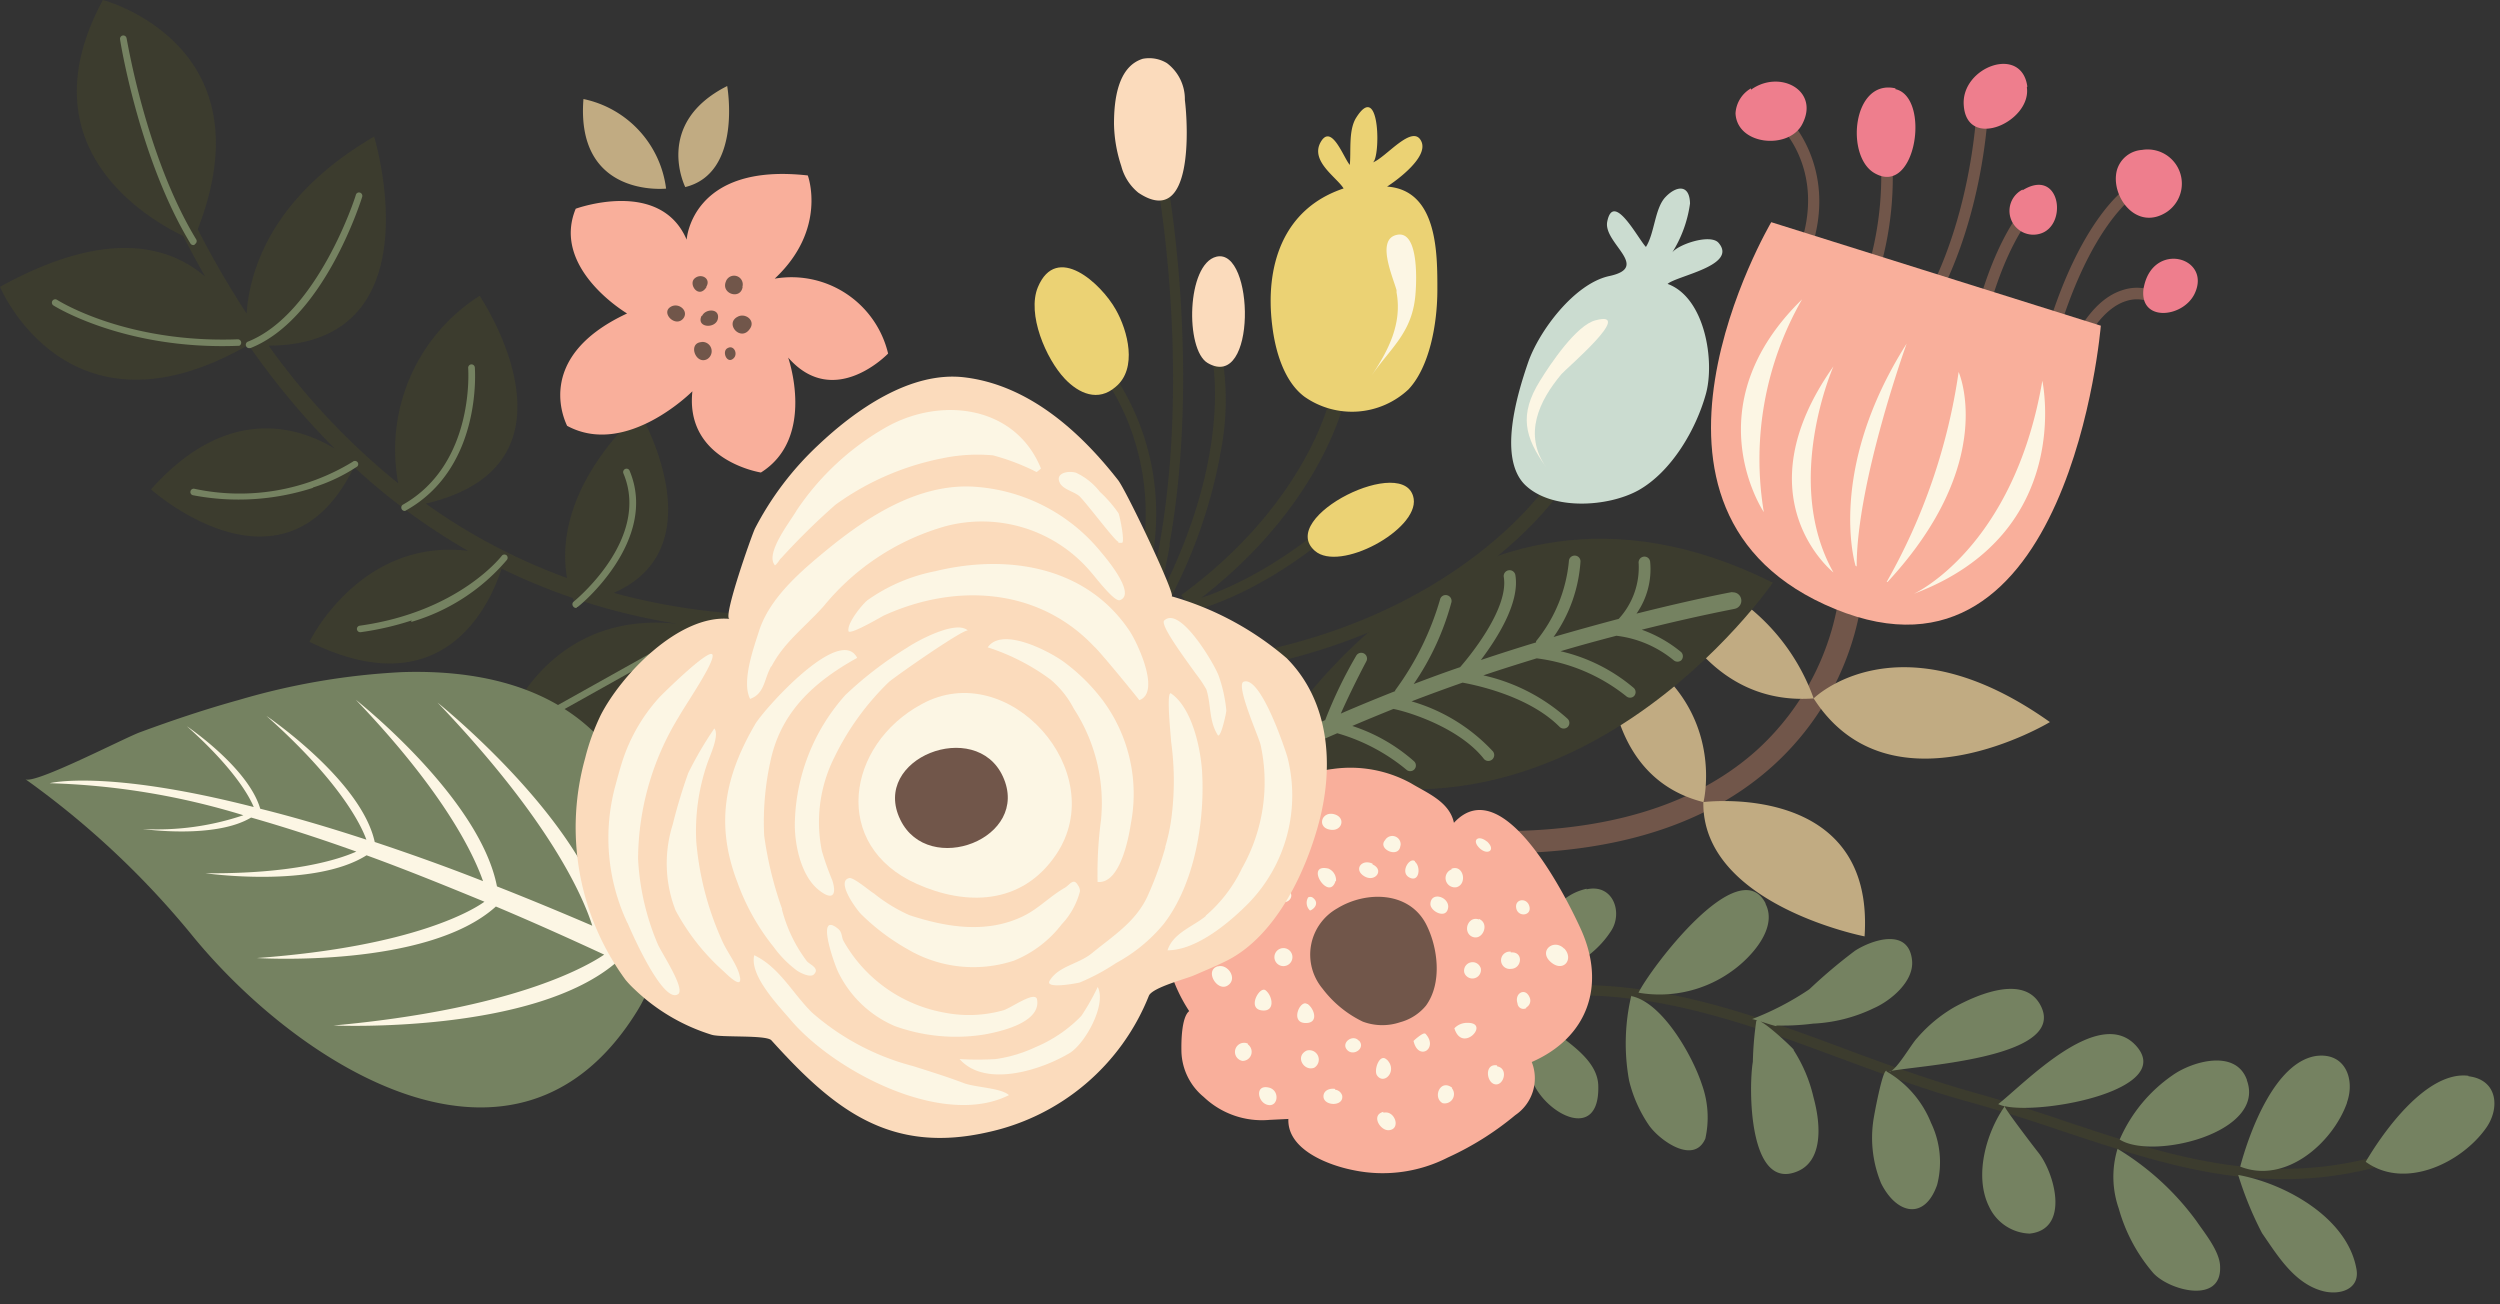 <svg xmlns="http://www.w3.org/2000/svg" viewBox="0 0 161.58 84.29"><rect x="0" y="0" width="161.58" height="84.29" fill="#333333" stroke="none"/><title>Depositphotos_110734058_01</title><g data-name="Layer 2"><g data-name="Layer 1"><path d="M67.06 37c-.21.09-13.09 5.23-27.39 1.32 6.79-3 1.65-11.71 1.65-11.71-4.82 4.66-5.05 8.63-4.67 10.75a38.07 38.07 0 0 1-9.13-4.81C38.36 30 31 19.12 31 19.12a11.78 11.78 0 0 0-5.26 12.12 45.06 45.06 0 0 1-8.38-8.9c10.94-.05 6.82-13.51 6.82-13.51-6.7 3.9-8.06 8.75-8.24 11.44a60.65 60.65 0 0 1-3.16-5.45C17.45 2.82 6.65 0 6.65 0 1.56 9.42 9.4 14.08 11.84 15.25c.46.9.94 1.78 1.42 2.63-2.32-2-6.38-3.15-13.26.66 0 0 4.37 10.47 16.06 3.75A48.89 48.89 0 0 0 21.64 29c-2.2-1.34-6.87-3-11.88 2.63 0 0 8.64 7.74 13.12-1.45a40.49 40.49 0 0 0 7.37 5.42c-7-.83-10.25 5.88-10.25 5.88 8.76 4.33 11.72-2.55 12.42-4.73a38.83 38.83 0 0 0 4.6 1.9 3.58 3.58 0 0 0 .17.38l.6-.13a41 41 0 0 0 6 1.42c-8.7-.94-11.28 7-11.28 7 10.87 2.61 12.89-6.71 12.89-6.71l-.6-.11a49.7 49.7 0 0 0 21.3-2c.9-.3 1.33-.5 1.37-.5z" fill="#3c3c2e"/><path d="M16.14 22.5a.22.22 0 0 1-.14-.41c4.53-1.78 7-9.43 7-9.5a.21.21 0 0 1 .27-.14.22.22 0 0 1 .14.27c-.1.32-2.5 7.92-7.23 9.78zm-.68-.15a.22.22 0 0 0-.08-.42c-7.28.27-11.64-2.52-11.69-2.55a.21.21 0 1 0-.24.36S8 22.64 15.4 22.35zM26.22 33c5-2.77 4.47-9.19 4.47-9.25a.22.22 0 0 0-.23-.2.22.22 0 0 0-.2.24c0 .06.46 6.2-4.24 8.84a.22.22 0 0 0 .17.39zM12.61 15.77a.22.22 0 0 0 .07-.3c-3.27-5.38-4.48-13-4.5-13a.21.21 0 1 0-.42.07c0 .08 1.24 7.75 4.55 13.2a.22.22 0 0 0 .25.09zm7.64 15.73a11.11 11.11 0 0 0 2.84-1.35.21.21 0 0 0 0-.3.22.22 0 0 0-.3 0 14 14 0 0 1-10.23 1.74.21.21 0 0 0-.25.17.21.21 0 0 0 .17.25 15.64 15.64 0 0 0 7.72-.47zm6.32 8.7a12.82 12.82 0 0 0 6.18-4 .22.22 0 0 0 0-.3.22.22 0 0 0-.3 0s-2.75 3.64-9.2 4.54a.21.21 0 0 0-.18.24.22.22 0 0 0 .24.18 18.86 18.86 0 0 0 3.3-.76zM36 46.1l9.49-5.31a.22.22 0 0 0 .08-.3.21.21 0 0 0-.29-.08l-9.49 5.31a.22.22 0 0 0-.08.3.21.21 0 0 0 .25.1zm1.26-6.87h.07c.05 0 5.28-4.26 3.36-8.81a.21.21 0 0 0-.28-.11.22.22 0 0 0-.12.28c1.79 4.25-3.18 8.27-3.23 8.31a.22.22 0 0 0 0 .31.21.21 0 0 0 .24.07z" fill="#758261"/><path d="M92.88 55h.18c9.41.72 16.64-1.11 21.49-5.47a18 18 0 0 0 5.91-11.91.74.74 0 0 0-1.49 0 16.77 16.77 0 0 1-5.43 10.87c-4.53 4.06-11.38 5.77-20.35 5.08a.74.74 0 0 0-.3 1.45z" fill="#71564a"/><path d="M117.22 45.14s5.48-5.43 15.27 1.53c0 0-10.3 6.22-15.27-1.53zm3.29 15.39c.69-10.09-10.42-8.69-10.42-8.69-.09 6.63 10.42 8.68 10.42 8.68zm-3.29-15.39a13.34 13.34 0 0 0-10.42-8.68s2.33 9.28 10.42 8.68zm-7.12 6.7s1.76-7-6.13-10.58c.03 0-.87 8.82 6.12 10.58z" fill="#c1ab82"/><path d="M134.51 22.6l-.67-.33c1-2 2.11-3.16 3.41-3.54a2.9 2.9 0 0 1 2.21.2l-.39.64a2.18 2.18 0 0 0-1.63-.12c-1.07.32-2.09 1.41-2.94 3.16zm-2.33-.82l.72.21c2.14-7.36 5-9.3 5.07-9.32l-.4-.63c-.13.08-3.16 2.06-5.39 9.74zm-4.64-.78l.72.16c1.13-4.9 2.89-7 2.9-7l-.57-.48c-.07.09-1.88 2.25-3.06 7.35zm-3.2-.12c3.86-6 4.15-13.61 4.16-13.93h-.74c0 .08-.3 7.72-4 13.55l.63.4zm-4.18 0a21.48 21.48 0 0 0 2.16-10.23l-.74.06a21.16 21.16 0 0 1-2.09 9.84l.67.32zm-4.43-2c4.12-6.64.1-10.95.06-11l-.54.52c.15.16 3.65 3.94-.16 10.08l.64.39z" fill="#71564a"/><path d="M135.78 21.05l-21.3-6.69s-11.07 18.77 4.12 25 17.18-18.31 17.18-18.31z" fill="#f9af9b"/><path d="M136.82 11a1.81 1.81 0 0 1 1.62-1.31 2.21 2.21 0 0 1 1.62 4c-1.98 1.31-3.68-1.03-3.24-2.69zm-6.09 1.25a1.54 1.54 0 0 0 1.07 2.87c1.89-.47 1.39-4.35-1.08-2.82zm.3-6.66c-.37-2.71-4.27-1.26-4.11 1.19.18 2.99 4.4 1.08 4.08-1.14zm-8.52.12c-2.79-.63-3.27 4.45-1.32 5.5 2.67 1.49 3.6-4.94 1.31-5.45zm-9.34 0a2 2 0 0 0-1 1.61c.09 2.08 3.45 2.37 4.31.71 1.16-2.2-1.48-3.56-3.31-2.23zm25.39 12.82c-.41 2.3 2.48 2.06 3.27.48 1.17-2.39-2.72-3.48-3.28-.39z" fill="#ee7e8d"/><path d="M132 24.61s2.14 9.84-8.31 13.77c-.01.01 6.45-2.91 8.31-13.77zm-10 13c7.19-7.77 4.59-13.57 4.59-13.57a38.59 38.59 0 0 1-4.65 13.57zm-2-1c0-5.46 3.23-14.4 3.23-14.4-5.23 8.24-3.3 14.36-3.3 14.36zm-1.5.39c-3.3-5.86 0-13.32 0-13.32-6.04 8.54 0 13.32 0 13.32zm-4.5-3.9a20.77 20.77 0 0 1 2.47-13.75C109.38 26.26 114 33.1 114 33.1z" fill="#fcf6e4"/><path d="M153.37 74.88a.33.33 0 0 1 .18.23.32.32 0 0 1-.25.4c-7.31 1.82-13.45-.23-20-2.4-1.93-.65-3.94-1.31-6-1.88-2.81-.77-5.6-1.81-8.3-2.81-5.23-1.94-10.65-3.95-16.39-4.08-8.08-.19-13.66 1.85-20 5.19a.33.33 0 0 1-.45-.14.34.34 0 0 1 .14-.45c6.47-3.4 12.14-5.46 20.36-5.27 5.85.14 11.32 2.16 16.6 4.13 2.69 1 5.46 2 8.23 2.79 2.08.57 4.09 1.24 6 1.88 6.41 2.14 12.48 4.16 19.6 2.4a.3.3 0 0 1 .22 0z" fill="#3c3c2e"/><path d="M152.31 82.07c.2 1.27-1.12 1.69-2.27 1.35-1.79-.52-2.85-2.29-3.84-3.72a22.23 22.23 0 0 1-1.54-3.76c3.04.55 7.1 2.78 7.65 6.13zm-15.45-7.82a6.22 6.22 0 0 0 .08 3.86 10.86 10.86 0 0 0 2.24 4.18c1.05 1.13 4.39 2 4.31-.4 0-1-1-2.19-1.55-3a17.53 17.53 0 0 0-5.08-4.64zm14.83-3c.53-1.48-.1-3.25-2-3-2.66.41-4.31 4.93-4.9 7.15 2.94 1.16 5.98-1.54 6.9-4.12zm7.85-1.72c-2.68-.33-5.48 3.58-6.64 5.56 2.54 1.84 6.19.06 7.77-2.17.91-1.26.79-3.13-1.13-3.36zm-14.32.26c-.72-2-3.51-1.2-4.78-.31a9.79 9.79 0 0 0-3.44 4.17c2.1 1.35 9.48-.42 8.22-3.83zm-23.09-.55c1.45-.36 11.35-.78 9.81-4.15-1-2.17-4.1-.83-5.62 0a9.35 9.35 0 0 0-2.41 2c-.38.39-1.32 2.07-1.79 2.18zm7.46 2.26c2.55.54 11-1.09 8.47-3.91-2.4-2.65-7.2 2.43-8.91 3.77a1.72 1.72 0 0 0 .42.14c-1.21 1.73-2 4.53-1 6.51a3 3 0 0 0 2.61 1.72c2.64-.28 1.6-3.94.56-5.24-.14-.17-2.06-2.68-2.16-2.95zm-7.66-2.29c-.26-.13-.84 3.05-.86 3.27a7.69 7.69 0 0 0 .51 4c1 2 2.81 2.41 3.62.1a5.85 5.85 0 0 0-.39-4 6.73 6.73 0 0 0-2.88-3.33zm-7.12-2.93a15.22 15.22 0 0 0 2.36-.12 10.09 10.09 0 0 0 3.94-1c1.07-.47 2.61-1.72 2.47-3.09-.22-2.16-2.64-1.3-3.69-.62a34.29 34.29 0 0 0-2.95 2.49 18.4 18.4 0 0 1-3.71 1.93c.05-.04 1.37.43 1.58.45zm1.12 1.56c-.13-.18-2.29-2.22-2.42-1.84a21.58 21.58 0 0 0-.22 2.63c-.28 1.64-.29 8.46 2.92 7.06 1.54-.67 1.53-2.83 1-4.77a9.59 9.59 0 0 0-1.28-3.04zm-1.82-9.46c-1.74-3.37-7.46 4.24-8.21 5.78a8 8 0 0 0 6.18-1.5c1.08-.8 2.84-2.66 2.03-4.24zm-11.56-.94c-3.19.73-3.08 4.56-4.35 6.89 2.11-1.43 4.44-1.88 5.92-4.15.79-1.18.15-3.09-1.58-2.7zm-7.9.26a4.3 4.3 0 0 0-2.19 2.1c-.85 1.48-2.07 4.2-1.8 5.83 2.57-.39 4.87-3.19 5.73-5.48.52-1.33-.01-2.84-1.75-2.41zm10.79 6.63a13.42 13.42 0 0 0-.15 5.5 8.76 8.76 0 0 0 1.3 2.92c.72 1 2.9 2.53 3.63.84a6.29 6.29 0 0 0-.22-3.49c-.59-1.82-2.54-5.31-4.56-5.72zm-5.55 1.86a29.08 29.08 0 0 1-2.34-2c.59 1.85.78 3.83 1.49 5.68.84 2.14 4.37 4 4.26.29-.05-1.75-2.18-2.91-3.41-3.93zM90 65.75c.58.22.89 2.52 1 3.13.28 1.44.74 3.16 2 4.08s2.62.64 3-.89a2.31 2.31 0 0 0 .08-.7c0-2.68-3.99-4.85-6.08-5.62z" fill="#758261"/><path d="M114.58 37.66S101.19 57.24 81.67 49c0 0 11.95-21.8 32.91-11.34z" fill="#3c3c2e"/><path d="M112 38.26c-.06 0-2.49.46-6.23 1.4a5 5 0 0 0 .88-3.37.37.37 0 0 0-.43-.31.38.38 0 0 0-.31.43 4.92 4.92 0 0 1-1.29 3.59c-1.29.34-2.7.73-4.21 1.17a9.46 9.46 0 0 0 1.74-4.88.37.37 0 0 0-.37-.38.37.37 0 0 0-.38.37 9.59 9.59 0 0 1-2.12 5.16v.08q-1.72.52-3.57 1.14c1-1.33 2.54-3.68 2.23-5.5a.38.38 0 0 0-.75.12c.36 2.11-2.4 5.36-2.82 5.84-1 .34-2 .71-3 1.09a17.2 17.2 0 0 0 2.44-5.29.38.38 0 0 0-.29-.45.37.37 0 0 0-.45.29 18.64 18.64 0 0 1-2.9 5.86v.05c-1.16.46-2.34.94-3.51 1.45.36-.82 1-2.15 1.65-3.38a.37.37 0 1 0-.66-.35 28.79 28.79 0 0 0-2 4.15c-1.24.56-2.48 1.13-3.7 1.75a.55.55 0 0 0-.24.72.54.54 0 0 0 .72.24c1.3-.66 2.63-1.27 4-1.86a12.32 12.32 0 0 1 4.46 2.35.37.37 0 0 0 .51 0 .37.37 0 0 0 0-.53 11.28 11.28 0 0 0-4-2.29q1.34-.57 2.66-1.1C91 46 94.25 47 95.87 49a.38.38 0 1 0 .59-.47 11.56 11.56 0 0 0-5.23-3.2q1.67-.64 3.3-1.21c1.3.24 4.43 1 6.28 2.87a.38.38 0 0 0 .51 0 .37.37 0 0 0 0-.53 12.06 12.06 0 0 0-5.45-2.81c1.19-.4 2.34-.76 3.45-1.1a11.59 11.59 0 0 1 5.79 2.45.37.37 0 0 0 .49 0 .37.37 0 0 0 0-.53 11.18 11.18 0 0 0-4.74-2.38c1.28-.38 2.5-.71 3.61-1a7.14 7.14 0 0 1 3.71 1.59.38.38 0 0 0 .48 0 .38.38 0 0 0 0-.53 8.47 8.47 0 0 0-2.55-1.45c3.63-.91 6-1.34 6-1.35a.52.52 0 0 0 .24-.11.54.54 0 0 0-.43-.95z" fill="#758261"/><path d="M74.47 36.34a19.47 19.47 0 0 1-.8 3l-.67-.19c3.1-8.82-1.65-14.74-1.7-14.81l.5-.41a16.14 16.14 0 0 1 2.62 12.41zm1.11-1.14c2-11.08 0-22.6 0-22.73l-.65.12c0 .14 2.44 14.2-.77 26.11l.63.17c.33-1.2.6-2.43.82-3.66zm3.26-5.73a17.24 17.24 0 0 0 .16-6.38l-.64.15c0 .06 1.28 6-3.24 15l.59.3a32.88 32.88 0 0 0 3.14-9.07zm8-3.5l-.9-.19c0 .07-1.52 6.78-9.59 12.68l.54.75c8.37-6.13 9.89-13 10-13.24zm14 5.78l-.78-.5C100 31.36 92.9 42 74.47 43l.05.93c18.92-1.09 26.25-12.07 26.33-12.18zm-15.71 3.47l-.42-.51s-4.43 3.62-9 4.43l.11.65c4.74-.84 9.12-4.42 9.31-4.57z" fill="#3c3c2e"/><path d="M98.6 31.37c-1.81-1.72-.54-5.89.16-7.93s3-5.12 5.26-5.6c2.7-.58-.42-2.13-.14-3.52.4-2 2 1.13 2.5 1.64.56-.88.57-2.48 1.25-3.21s1.57-.89 1.6.4a8 8 0 0 1-1.17 3.2c.31-.52 2.44-1.26 3-.67 1.31 1.48-2.69 2.14-3.28 2.67 2.42.88 3.07 5 2.47 7.13-.64 2.3-2.22 5-4.34 6.2-1.98 1.1-5.58 1.32-7.31-.31z" fill="#cbdcd0"/><path d="M99.54 24.6c-1.38 2.21-1 3.66.38 5.58-1.47-2.1-.46-4.26 1-6 .28-.34 4.8-4.17 2.21-3.48-1.24.3-2.93 2.83-3.59 3.9z" fill="#fcf6e4"/><path d="M92.9 18.73c0 2.25-.52 5-1.86 6.43a5.34 5.34 0 0 1-6.73.48c-1.34-1-1.89-3-2.08-4.57-.48-3.8.63-7.56 4.61-8.89-.45-.73-2.18-1.77-1.48-3s1.47 1 1.88 1.48c.09-.88-.09-2.18.38-3 1.61-2.63 1.61 2.65 1.1 2.84.83-.28 2.6-2.57 3.15-1.35.45 1-1.54 2.47-2.22 2.91 3.29.23 3.25 4.38 3.25 6.67z" fill="#ebd274"/><path d="M75.42 4.08a2.91 2.91 0 0 1 1.16 2.38c.2 1.56.59 8.39-3 6a3.28 3.28 0 0 1-1.11-1.73A9.1 9.1 0 0 1 72 8c0-1.45.21-3.69 1.86-4.2a2.2 2.2 0 0 1 1.56.28z" fill="#fbdbbc"/><path d="M78.05 23.46c-1.46-.86-1.36-6.4.57-6.87 2.47-.59 2.62 8.74-.57 6.87z" fill="#fbdbbc"/><path d="M72.11 20c.79 1.38 1.42 3.83 0 5-1.14 1-2.39.43-3.29-.52-1.22-1.29-2.46-4.18-1.74-5.92 1.21-2.89 4.09-.23 5.03 1.44z" fill="#ebd274"/><path d="M90.26 18.75a.89.89 0 0 1 0 .14c.37 2-.5 3.75-1.66 5.45 1.24-1.82 2.63-2.78 2.87-5.17.08-.75.28-4.24-1.14-4s-.33 2.66-.07 3.58z" fill="#fcf6e4"/><path d="M91.37 32.24c.3 2-4.79 4.77-6.39 3.36-2.5-2.18 5.93-6.34 6.39-3.36z" fill="#ebd274"/><path d="M82.05 72.38l1.22-.06c-.08 2 2.62 3 4.2 3.31a9.26 9.26 0 0 0 6.11-.82 19.26 19.26 0 0 0 4.36-2.74A2.87 2.87 0 0 0 99 68.64c3.59-1.57 4.82-4.92 3.19-8.55-.81-1.79-5-10.41-8.22-6.91-.28-1.36-1.74-1.93-2.78-2.56a8.13 8.13 0 0 0-5.05-.92 7.59 7.59 0 0 0-4.93 2.68c-1 1.09-1 2.39-1.57 3.65-.82-.54-2.83.82-3.42 1.54a5.19 5.19 0 0 0-.78 4.43 10.08 10.08 0 0 0 1.42 3.35c-.5.39-.52 2-.5 2.67a3.94 3.94 0 0 0 1.44 2.88 5.46 5.46 0 0 0 4.25 1.48z" fill="#f9af9b"/><path d="M90.49 66.07A3.26 3.26 0 0 0 92.16 65c1.07-1.46.78-3.79 0-5.29-1.12-2.12-3.89-2.13-5.73-1a3.43 3.43 0 0 0-.95 5.19 7.17 7.17 0 0 0 2.6 2.13 3.6 3.6 0 0 0 2.41.04z" fill="#71564a"/><path d="M94 66.46a1.12 1.12 0 0 1 .85-.35c1.5-.02-.34 2.02-.85.35zm-1.89.35c-.11-.11-.68.39-.75.47.31 1.34 1.64.48.77-.47zm-2.48 1.68c-.45-.45-.85.64-.64 1 .46.69 1.37-.29.65-1zm-1.81-1.23c-.39-.44-1.16.13-.76.59s1.22-.1.78-.59zm-3.34.63c-.82.36-.21 1.38.46 1.12a.61.61 0 0 0-.44-1.12zm0-3c-.45-.31-1.13 1.23-.09 1.23.86.01.56-.93.12-1.23zM81.79 64c-.38-.27-1.19 1.16-.27 1.3s.75-.93.27-1.3zM83 61.28a.58.58 0 1 0-.1 1.16.58.58 0 0 0 .1-1.16zm.21-3.78c-.62-.31-1.17.5-.42.77.53.21.98-.47.39-.77zm3.14-.56a.81.81 0 0 0-.49-.8c-1.6-.38.03 2.19.46.8zM84.82 58a.3.3 0 0 0-.27 0 .68.68 0 0 0 .12.85c.33-.12.61-.54.15-.85zm3.89-2.18c-.7-.33-1.24.38-.54.81s1.33-.4.54-.76zm2.74-.16c-.34-.28-1 .73-.35 1.06s.74-.72.35-1.02zm-.93-1a.54.54 0 0 0-1-.36c-.52.59.92 1.22.99.35zm3.08 4c.06-.7-1.1-1.06-1.15-.25-.03.5 1.08 1.06 1.15.21zm.22-2.47a.6.6 0 0 0 .33 1.15c.71-.22.43-1.49-.34-1.19zm1.77 3.24c-.66-.25-1.06.7-.52 1.07.72.43 1.27-.82.51-1.11zm.11 3.14a.55.55 0 0 0-1.06.29.55.55 0 0 0 1.05-.34zm-15.38-2.93c-.8 0-.47 1.21.13 1.16s.55-1.13-.13-1.16zM80 57.45c-.22-.66-1.28-.51-1 .22s1.27.63 1-.22zm-1.28 5c-.9.25-.06 1.67.62 1.25s.03-1.42-.62-1.24zm1.93 5a.59.59 0 1 0-.34 1.12.59.59 0 0 0 .34-1.07zm5.64 2.93c-.33-.06-.72.08-.75.44-.05.68 1.32.73 1.21 0a.53.53 0 0 0-.46-.39zm3.12 1.48c-.85.22-.16 1.3.41 1.18.73-.11.32-1.31-.41-1.12zm4.44-1.56c-.77-.59-1.27.64-.61 1a.6.6 0 0 0 .61-.95zm2.91-1.44c-.82-.15-.71 1.1-.14 1.22s.9-1.03.14-1.16zm1.89-3.75a.5.5 0 0 0 .21-.65c-.28-.67-1-.26-.78.39a.38.38 0 0 0 .56.31zm-1-3.6a.56.56 0 1 0 0 1.11c.74-.01.83-1.15-.01-1.06zm.35-2.8c.12.58 1 .49.85-.12s-.98-.5-.85.12zm-11.75-6.08c-.85-.24-1.17.89-.24 1 .73.1.99-.78.24-1zM83.35 55c0-.54-.91-.87-1.14-.31-.31.75 1.21 1.2 1.14.31zm12.75-.61c-.56-.46-1-.09-.48.42s1.11.13.47-.44zm5 6.93c-.66-.69-1.69.13-.88.85s1.53-.17.88-.87zM82 70.29c-.88-.2-.73.87-.16 1.09.76.3.94-.91.16-1.09z" fill="#fcf6e4"/><path d="M1.64 50.36a55.63 55.63 0 0 1 10.84 10.17c6.95 8.47 20.93 17.33 28.68 4.85 3.25-5.22 1.54-14-2.88-18.16C35 44.12 30.35 43.3 26 43.44a45.09 45.09 0 0 0-10.53 1.79c-2.17.6-4.32 1.32-6.43 2.1-.97.35-6.84 3.4-7.4 3.03z" fill="#758261"/><path d="M48.08 64.28c-3.11-1.49-6-2.81-8.73-4-1.22-7-11.07-14.87-11.07-14.87 7.21 7.54 9.39 12.48 10 14.42q-3.26-1.4-6.16-2.54C31 51.53 23 45.23 23 45.23c5.74 6 7.62 10 8.22 11.72-2.54-1-4.87-1.82-7-2.53-.87-4-7-8.15-7-8.15 4.79 4.26 6.13 7.08 6.46 8-2.56-.84-4.84-1.5-6.86-2-.78-2.67-4.74-5.33-4.74-5.33 2.94 2.62 4 4.44 4.32 5.22-9.63-2.46-13.19-1.54-13.19-1.54a47.22 47.22 0 0 1 12.52 2.07 17.38 17.38 0 0 1-6.5.89s4.65.67 7-.74c2.25.64 4.54 1.39 6.8 2.2-1.17.52-4.08 1.45-9.76 1.4 0 0 7 1 10.42-1.16 2.61.95 5.19 2 7.62 3-.6.44-4.41 2.89-14.71 3.64 0 0 11 .7 15.45-3.33 2.54 1.07 4.91 2.14 7 3.11-1.23.83-6 3.53-17.49 4.58 0 0 13 .59 18.38-4.17 4.59 2.16 7.61 3.76 7.61 3.76z" fill="#fcf6e4"/><path d="M41 63.93a12.55 12.55 0 0 0 5 2.95c.65.19 3.49 0 3.85.35 4 4.43 7.64 7.42 14.07 5.93a14.51 14.51 0 0 0 10.33-8.79c.2-.54 2.43-1.11 2.92-1.33.74-.32 1.49-.63 2.22-1 3.13-1.64 5.06-5.78 5.9-9.05.92-3.6.62-7.69-2.13-10.45a19.66 19.66 0 0 0-7.44-4c.36.06-3-7-3.48-7.54-2.46-3.14-5.77-6.11-9.89-6.61-3.53-.43-7.12 2.15-9.5 4.41a19.86 19.86 0 0 0-4.05 5.35c-.19.37-2.11 5.8-1.65 5.85-3.27-.3-7 3.62-8.33 6.23a14.41 14.41 0 0 0-1 2.77 16.66 16.66 0 0 0 2.61 14.33 6.47 6.47 0 0 0 .57.6z" fill="#fbdbbc"/><path d="M68.26 55.23c-2.24 3.32-5.89 3.29-9 1.9-5.57-2.48-4.56-9 .31-11.62 5.6-3.08 12.28 4.39 8.69 9.72z" fill="#fcf6e4"/><path d="M64.82 50.19c1.83 4-4.82 6.53-6.63 2.79-1.94-3.98 4.89-6.6 6.63-2.79z" fill="#71564a"/><path d="M69.8 57.61a4.91 4.91 0 0 1-1.18 2.13 7.38 7.38 0 0 1-3.09 2.35 8.38 8.38 0 0 1-6.87-.74 14.2 14.2 0 0 1-3-2.26c-.35-.36-1.64-2.14-.77-2.34.28-.06 1.35.86 1.6 1a10.36 10.36 0 0 0 2.29 1.4c2.41.79 5 1.21 7.36.06 1-.49 1.73-1.29 2.68-1.83.31-.18.56-.67.84-.18a.67.67 0 0 1 .14.41zm-15.28 3.21c-.16-.31-.06-.57-.39-.82-1.45-1.14-.16 2.48.09 2.92a7.22 7.22 0 0 0 3.62 3.4 11.64 11.64 0 0 0 5.79.54c1-.18 3.65-.76 3.4-2.25-.1-.62-1.67.54-2.19.69a8.18 8.18 0 0 1-3.79.15 9.38 9.38 0 0 1-6.53-4.63zM70.94 57c1.43.15 2-2.77 2.15-3.77a10.15 10.15 0 0 0-1.79-7.93 12.18 12.18 0 0 0-2.46-2.46c-.9-.69-4.06-2.38-5-1a14 14 0 0 1 4.07 2.09 6.12 6.12 0 0 1 1.49 1.87 11.19 11.19 0 0 1 1.76 7.2 26 26 0 0 0-.22 4zm4.38-2.24a22.16 22.16 0 0 1-1.08 3c-.75 1.77-2.23 2.67-3.67 3.85-.87.71-2.14.82-2.72 1.76-.39.6 1.86.16 1.94.13a13.89 13.89 0 0 0 2.35-1.26 10.43 10.43 0 0 0 3.07-2.52c2-2.58 2.68-6.65 2.48-9.9-.11-1.57-.67-4.08-2-5-.34-.23 0 2.89 0 3.1a18.55 18.55 0 0 1 0 5.1 12.23 12.23 0 0 1-.38 1.72zm2.62 4.44c-.82.69-2.12 1.09-2.48 2.22 1.9 0 4.07-1.85 5.3-3.11a10 10 0 0 0 2.45-9.37c-.21-.7-1.75-5.28-2.83-4.88-.53.2.94 3.48 1.09 4.06a11.29 11.29 0 0 1-1.2 8 9.27 9.27 0 0 1-2.34 3.06zm-.64-15.64a7.82 7.82 0 0 1 .67 1c.32 1 .15 2 .73 2.94.19.3.57-1.46.56-1.58a9.28 9.28 0 0 0-.49-2.23c-.19-.6-2.48-4.6-3.53-3.58-.24.3 1.16 2.2 2.06 3.45zm-3.66 1.69c1.39-.5-.12-3.69-.62-4.45-2.83-4.26-8-5-12.58-3.88a11.31 11.31 0 0 0-4.37 1.87c-.34.27-1.34 1.49-1.23 2 .07.28 2.08-.9 2.27-1 4.64-2.12 10-1.82 13.61 2 .28.21 2.93 3.45 2.91 3.46zm-11.09-4.5c-.74-.69-3.23.64-3.92 1.11a23.91 23.91 0 0 0-4 3.07 12.79 12.79 0 0 0-3.26 8.36c0 1.37.41 3.3 1.52 4.21.92.75 1.21.35.9-.61a18.39 18.39 0 0 1-.67-1.89 9.33 9.33 0 0 1 .82-6.08 17.19 17.19 0 0 1 3.5-4.83c.44-.39 4.92-3.51 5.11-3.33zm-12 18A23.54 23.54 0 0 1 49.39 54a18.21 18.21 0 0 1 .45-5c.72-3.1 2.89-5 5.56-6.48-1.12-2.18-6.08 3.38-6.6 4.3-1.95 3.35-2.58 6.44-1.15 10.18A14.46 14.46 0 0 0 50 61.2a7.16 7.16 0 0 0 1.52 1.54c.2.13.84.47 1.08.24.42-.41-.3-.65-.46-.87a9.42 9.42 0 0 1-1.61-3.37zm-.69-15.67c.82-1.59 2.21-2.58 3.4-3.93A15.67 15.67 0 0 1 61.15 34a9.22 9.22 0 0 1 9.38 3c.26.29 1.49 1.92 1.85 1.79 1.09-.39-.91-2.74-1.23-3.12a11.52 11.52 0 0 0-8.32-4.22c-3.51-.16-6.72 1.92-9.28 4-1.72 1.41-3.81 3.16-4.5 5.36-.35 1.09-1.13 3.26-.57 4.36.89-.31.9-1.17 1.28-1.94a1.72 1.72 0 0 1 .08-.16zm22.43-8h.2c.26.1-.12-1.76-.2-1.91a8.23 8.23 0 0 0-1.2-1.38 4.22 4.22 0 0 0-1.53-1.23c-.49-.16-1.37 0-1.07.63.18.42.9.58 1.24.85s2.41 3.03 2.54 2.96zM51.48 33c-.39.69-2.07 2.79-1.39 3.54.21-.16.26-.35.43-.5A44 44 0 0 1 54 32.62a17.55 17.55 0 0 1 6.91-3 11.08 11.08 0 0 1 3.27-.19A14.62 14.62 0 0 1 67 30.51a3.14 3.14 0 0 0 .28-.23c-1.66-4.09-6.48-4.66-10-2.67a17.17 17.17 0 0 0-5.8 5.39zm-7.82 25.83a14.26 14.26 0 0 0 3.09 3.93c.54.52 1.37 1.27 1 .1-.24-.7-.81-1.42-1.11-2.13A19.53 19.53 0 0 1 45 54.38a13.4 13.4 0 0 1 .7-5c.18-.54.82-1.86.47-2.3a23.19 23.19 0 0 0-1.69 2.89 34.63 34.63 0 0 0-1 3.32 8.35 8.35 0 0 0 .18 5.54zm-3.1.82c.23.55 2.28 5.25 3.26 4.61.5-.33-1-2.57-1.3-3.22a16.16 16.16 0 0 1-1.28-5.53 17.72 17.72 0 0 1 2.65-9.21c.37-.68 2.4-3.62 2.15-4s-3.22 2.55-3.46 2.81a11.3 11.3 0 0 0-2.4 4.23c-.15.49-.29 1-.41 1.45a12.88 12.88 0 0 0 .78 8.86zm23.79 8.8a19.35 19.35 0 0 1-2.33 0c1.68 1.9 5.35.68 7.13-.4 1-.63 2.38-3.12 1.8-4.26a15 15 0 0 1-1.06 1.87 8.88 8.88 0 0 1-2.92 2 9 9 0 0 1-2.62.79zM59 68.9a16 16 0 0 1-6.51-3.45c-1.25-1.22-2.1-2.93-3.74-3.71-.33 1.31 1.58 3.27 2.37 4.2 2.78 3.27 9.81 7 14.09 4.84-.52-.47-2.13-.49-2.9-.77-1.05-.4-2.17-.75-3.31-1.11z" fill="#fcf6e4"/><path d="M40.53 20.26s-4.92-2.9-3.32-6.77c0 0 5.46-2 7.17 2 0 0 .3-5 7.83-4.15 0 0 1.29 3.46-2.14 6.67a6.42 6.42 0 0 1 7.33 4.84s-3.49 3.66-6.46.26c0 0 1.82 5.18-1.76 7.43 0 0-4.91-.76-4.43-5.25 0 0-4.27 4.31-8.1 2.23.01-.04-2.38-4.35 3.88-7.26z" fill="#f9af9b"/><path d="M44.14 20.61c-.5.54-1.38-.34-.85-.74s1.29.23.85.74zm1.2 1.5c-.91.06-.37 1.5.37 1.1a.6.6 0 0 0-.36-1.11zm0-1.69c-.36.78.94.85 1.06.17s-.81-.64-1.02-.18zm.3-1.87c.35-.54-.33-.93-.75-.55s.28 1.36.78.54zm2.34 0a.56.56 0 0 0-1.07-.34c-.31.79.97 1.19 1.09.32zm-.34 1.94c-.8.47.25 1.61.82.77.4-.54-.29-1.06-.78-.79zm-.59 2c-.43.17-.08 1.07.35.68.31-.27.06-.84-.31-.7z" fill="#71564a"/><path d="M43.05 12.19s-5.85.63-5.34-5.79a6.78 6.78 0 0 1 5.34 5.79zM47 5.56c-4.78 2.41-2.71 6.53-2.71 6.53C48 11.18 47 5.56 47 5.56z" fill="#c1ab82"/></g></g></svg>